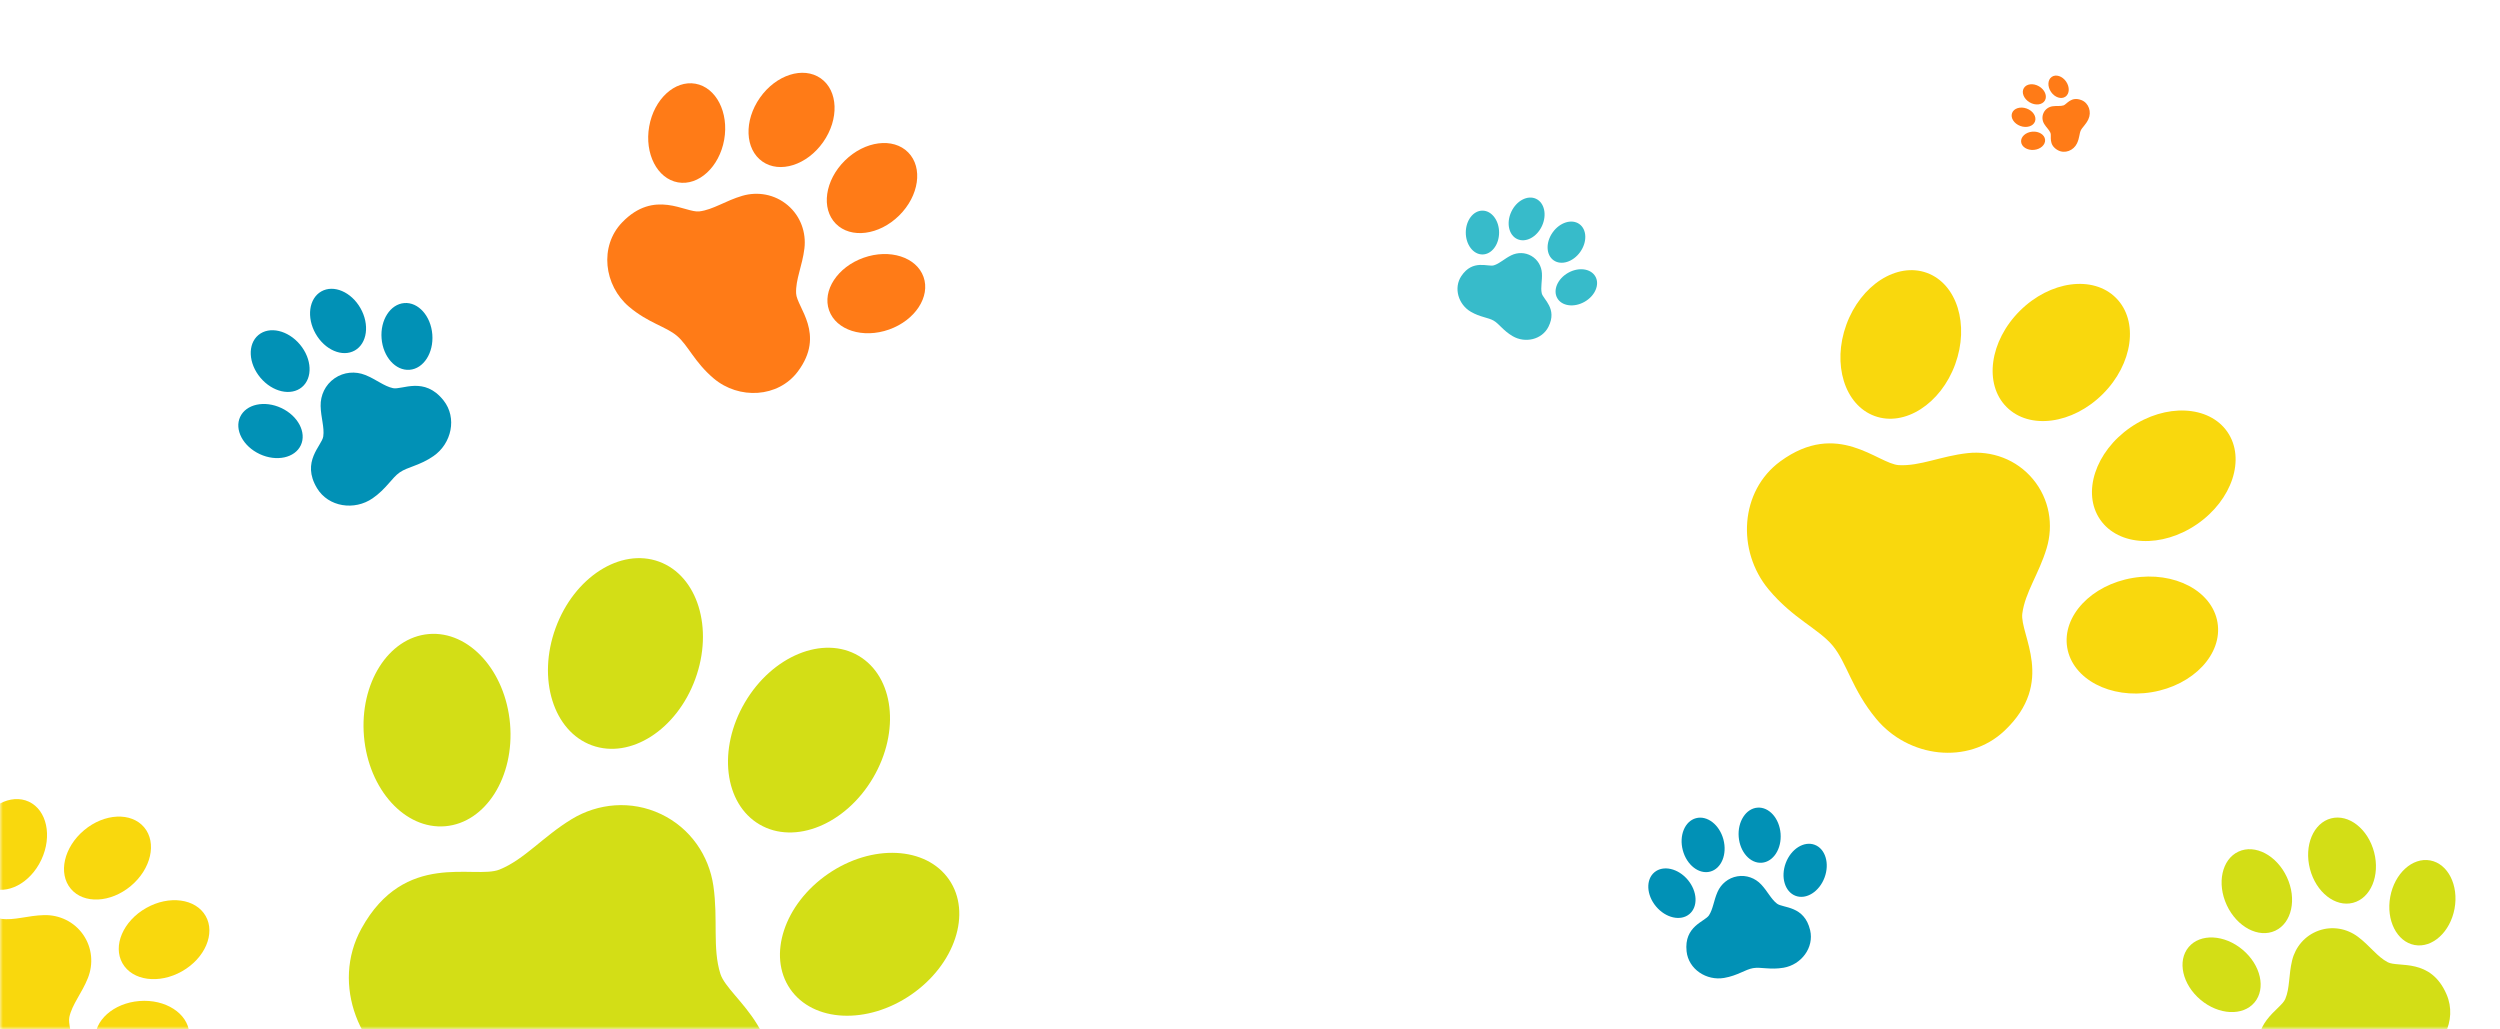 <svg width="430" height="177" viewBox="0 0 430 177" fill="none" xmlns="http://www.w3.org/2000/svg">
<mask id="mask0_47_198" style="mask-type:alpha" maskUnits="userSpaceOnUse" x="0" y="0" width="430" height="177">
<rect width="430" height="177" fill="#E0FCFF"/>
</mask>
<g mask="url(#mask0_47_198)">
<path d="M101.798 128.195C108.43 130.624 116.394 125.519 119.587 116.794C122.778 108.069 119.99 99.03 113.358 96.603C106.725 94.178 98.762 99.282 95.569 108.006C92.377 116.731 95.166 125.77 101.798 128.195Z" fill="#D3DE16"/>
<path d="M76.597 142.11C83.535 141.509 88.518 133.625 87.729 124.496C86.939 115.37 80.674 108.459 73.736 109.057C66.799 109.66 61.817 117.545 62.606 126.673C63.396 135.799 69.66 142.71 76.597 142.11Z" fill="#D3DE16"/>
<path d="M130.629 141.801C136.718 145.38 145.467 141.786 150.173 133.776C154.879 125.762 153.757 116.371 147.667 112.792C141.578 109.216 132.827 112.812 128.122 120.822C123.417 128.835 124.54 138.226 130.629 141.801Z" fill="#D3DE16"/>
<path d="M163.242 151.296C159.294 145.56 149.977 145.117 142.429 150.308C134.881 155.504 131.964 164.362 135.91 170.1C139.857 175.835 149.175 176.279 156.722 171.085C164.269 165.892 167.188 157.033 163.242 151.296Z" fill="#D3DE16"/>
<path d="M122.703 152.378C121.95 147.168 118.756 142.416 113.651 140.006C108.547 137.598 102.848 138.154 98.348 140.883C93.375 143.901 90.194 147.844 85.91 149.567C81.628 151.29 69.632 146.158 62.163 159.721C56.888 169.301 61.73 181.411 71.619 186.077C79.135 189.624 85.084 189.228 89.452 191.288C93.818 193.348 97.294 198.193 104.81 201.739C114.699 206.406 127.125 202.446 131.167 192.284C136.889 177.896 125.299 171.899 123.906 167.498C122.514 163.097 123.535 158.134 122.703 152.378Z" fill="#D3DE16"/>
<path d="M345.13 70.006C349.067 73.959 356.473 72.963 361.673 67.782C366.871 62.601 367.892 55.198 363.954 51.247C360.014 47.295 352.609 48.291 347.41 53.472C342.212 58.653 341.191 66.056 345.13 70.006Z" fill="#F9D80D"/>
<path d="M322.441 71.555C327.609 73.441 333.809 69.46 336.292 62.661C338.773 55.863 336.595 48.823 331.428 46.934C326.26 45.05 320.06 49.032 317.577 55.831C315.096 62.629 317.274 69.669 322.441 71.555Z" fill="#F9D80D"/>
<path d="M361.229 89.373C364.394 93.969 371.859 94.316 377.902 90.153C383.947 85.986 386.279 78.888 383.114 74.292C379.948 69.699 372.482 69.352 366.439 73.516C360.395 77.682 358.064 84.78 361.229 89.373Z" fill="#F9D80D"/>
<path d="M381.409 107.06C380.498 101.635 373.975 98.207 366.838 99.404C359.699 100.604 354.653 105.973 355.563 111.398C356.474 116.822 362.997 120.251 370.135 119.052C377.272 117.853 382.319 112.485 381.409 107.06Z" fill="#F9D80D"/>
<path d="M352.023 94.3C353.224 90.318 352.523 85.85 349.673 82.42C346.822 78.992 342.556 77.487 338.424 77.939C333.855 78.439 330.261 80.2 326.619 80.004C322.977 79.808 316.102 72.128 306.226 79.345C299.251 84.443 298.675 94.73 304.197 101.373C308.395 106.422 312.786 108.125 315.225 111.057C317.664 113.99 318.536 118.62 322.733 123.668C328.255 130.311 338.474 131.624 344.76 125.698C353.66 117.307 347.365 109.144 347.837 105.527C348.309 101.911 350.698 98.699 352.023 94.3Z" fill="#F9D80D"/>
<path d="M260.957 41.116C262.41 41.797 264.314 40.799 265.209 38.887C266.104 36.975 265.652 34.874 264.199 34.193C262.746 33.513 260.842 34.511 259.946 36.422C259.051 38.334 259.503 40.435 260.957 41.116Z" fill="#37BBCA"/>
<path d="M254.976 43.767C256.559 43.768 257.843 42.082 257.845 40C257.847 37.918 256.566 36.23 254.983 36.228C253.401 36.227 252.117 37.913 252.115 39.995C252.113 42.076 253.394 43.765 254.976 43.767Z" fill="#37BBCA"/>
<path d="M267.214 44.767C268.521 45.697 270.573 45.057 271.797 43.337C273.021 41.616 272.953 39.468 271.645 38.537C270.337 37.607 268.285 38.248 267.062 39.968C265.838 41.689 265.906 43.837 267.214 44.767Z" fill="#37BBCA"/>
<path d="M274.408 47.562C273.628 46.185 271.528 45.9 269.716 46.926C267.905 47.953 267.069 49.9 267.849 51.277C268.628 52.654 270.729 52.938 272.54 51.912C274.351 50.886 275.187 48.939 274.408 47.562Z" fill="#37BBCA"/>
<path d="M265.21 47.004C265.143 45.81 264.514 44.671 263.406 44.024C262.298 43.378 260.997 43.391 259.924 43.919C258.739 44.504 257.941 45.334 256.937 45.639C255.933 45.944 253.319 44.545 251.36 47.467C249.976 49.531 250.833 52.368 252.979 53.621C254.61 54.572 255.965 54.6 256.912 55.153C257.86 55.706 258.551 56.871 260.182 57.823C262.328 59.075 265.219 58.425 266.335 56.205C267.916 53.061 265.411 51.474 265.183 50.45C264.955 49.426 265.284 48.323 265.21 47.004Z" fill="#37BBCA"/>
<path d="M391.335 160.085C394.192 158.759 395.094 154.638 393.349 150.879C391.604 147.121 387.874 145.15 385.018 146.476C382.161 147.803 381.259 151.924 383.004 155.682C384.749 159.44 388.479 161.411 391.335 160.085Z" fill="#D3DE16"/>
<path d="M387.776 172.42C389.774 170.042 388.859 165.985 385.731 163.355C382.604 160.726 378.449 160.522 376.45 162.898C374.452 165.276 375.368 169.334 378.495 171.964C381.622 174.593 385.777 174.797 387.776 172.42Z" fill="#D3DE16"/>
<path d="M404.718 155.283C407.767 154.491 409.392 150.599 408.35 146.589C407.307 142.577 403.992 139.97 400.942 140.761C397.895 141.554 396.269 145.448 397.311 149.457C398.354 153.468 401.67 156.076 404.718 155.283Z" fill="#D3DE16"/>
<path d="M417.997 147.993C414.943 147.429 411.865 150.227 411.122 154.245C410.38 158.263 412.253 161.977 415.308 162.542C418.361 163.106 421.439 160.307 422.182 156.289C422.924 152.272 421.05 148.557 417.997 147.993Z" fill="#D3DE16"/>
<path d="M405.554 161.118C403.673 159.713 401.167 159.221 398.797 160.071C396.428 160.922 394.806 162.894 394.248 165.174C393.632 167.694 393.872 169.94 393.064 171.835C392.257 173.729 386.855 175.893 388.777 182.526C390.135 187.211 395.481 189.503 400.071 187.856C403.56 186.604 405.311 184.603 407.338 183.875C409.365 183.147 411.989 183.579 415.478 182.327C420.068 180.681 422.738 175.513 420.808 171.034C418.075 164.692 412.529 166.456 410.701 165.507C408.874 164.558 407.631 162.671 405.554 161.118Z" fill="#D3DE16"/>
<path d="M294.158 149.914C296.087 149.401 297.102 146.929 296.428 144.392C295.752 141.855 293.642 140.215 291.713 140.728C289.785 141.242 288.769 143.714 289.444 146.251C290.119 148.788 292.23 150.428 294.158 149.914Z" fill="#0191B6"/>
<path d="M290.58 157.219C292.089 155.956 291.964 153.323 290.302 151.338C288.64 149.354 286.07 148.769 284.561 150.032C283.053 151.296 283.178 153.929 284.84 155.914C286.502 157.898 289.072 158.483 290.58 157.219Z" fill="#0191B6"/>
<path d="M303.036 148.391C305.026 148.232 306.469 145.982 306.26 143.366C306.05 140.748 304.268 138.756 302.279 138.915C300.29 139.074 298.847 141.325 299.056 143.941C299.266 146.558 301.048 148.55 303.036 148.391Z" fill="#0191B6"/>
<path d="M312.124 145.303C310.281 144.615 308.052 146.022 307.147 148.447C306.241 150.873 307.002 153.397 308.845 154.085C310.689 154.773 312.917 153.365 313.822 150.94C314.727 148.515 313.967 145.991 312.124 145.303Z" fill="#0191B6"/>
<path d="M302.916 152.124C301.897 151.04 300.388 150.457 298.816 150.727C297.244 150.997 296.015 152.049 295.416 153.41C294.754 154.915 294.656 156.343 293.944 157.436C293.232 158.529 289.624 159.285 290.093 163.635C290.425 166.708 293.508 168.726 296.554 168.203C298.868 167.806 300.181 166.75 301.526 166.519C302.87 166.288 304.46 166.846 306.775 166.449C309.82 165.926 312.054 162.996 311.343 159.989C310.335 155.731 306.681 156.221 305.645 155.428C304.609 154.635 304.042 153.321 302.916 152.124Z" fill="#0191B6"/>
<path d="M350.019 20.89C350.322 20.062 349.685 19.068 348.596 18.669C347.507 18.271 346.378 18.619 346.075 19.447C345.773 20.275 346.41 21.269 347.499 21.668C348.588 22.066 349.716 21.718 350.019 20.89Z" fill="#FF7B17"/>
<path d="M351.756 24.036C351.681 23.17 350.697 22.548 349.557 22.646C348.418 22.745 347.555 23.527 347.63 24.393C347.705 25.259 348.69 25.881 349.829 25.782C350.968 25.684 351.831 24.902 351.756 24.036Z" fill="#FF7B17"/>
<path d="M351.718 17.291C352.164 16.531 351.716 15.438 350.716 14.851C349.715 14.264 348.543 14.403 348.096 15.164C347.65 15.924 348.099 17.016 349.099 17.604C350.099 18.191 351.271 18.051 351.718 17.291Z" fill="#FF7B17"/>
<path d="M352.903 13.22C352.187 13.712 352.132 14.876 352.78 15.818C353.428 16.76 354.534 17.124 355.25 16.631C355.966 16.139 356.022 14.976 355.373 14.033C354.725 13.091 353.619 12.727 352.903 13.22Z" fill="#FF7B17"/>
<path d="M353.038 18.28C352.388 18.374 351.794 18.773 351.494 19.41C351.193 20.047 351.262 20.759 351.603 21.32C351.98 21.941 352.472 22.338 352.687 22.873C352.902 23.408 352.262 24.905 353.955 25.838C355.151 26.496 356.662 25.892 357.245 24.657C357.688 23.719 357.638 22.976 357.895 22.431C358.153 21.886 358.757 21.452 359.2 20.514C359.783 19.279 359.288 17.728 358.02 17.224C356.224 16.509 355.475 17.956 354.926 18.13C354.376 18.304 353.757 18.176 353.038 18.28Z" fill="#FF7B17"/>
<path d="M12.176 152.866C14.392 155.517 19.015 155.302 22.502 152.387C25.988 149.471 27.018 144.959 24.802 142.308C22.584 139.658 17.962 139.872 14.475 142.788C10.989 145.704 9.959 150.216 12.176 152.866Z" fill="#F9D80D"/>
<path d="M-1.906 152.597C1.181 154.039 5.221 151.918 7.12 147.857C9.017 143.797 8.054 139.336 4.968 137.892C1.881 136.451 -2.159 138.573 -4.057 142.633C-5.955 146.694 -4.992 151.154 -1.906 152.597Z" fill="#F9D80D"/>
<path d="M21.063 165.683C22.767 168.689 27.354 169.306 31.307 167.064C35.261 164.819 37.083 160.566 35.378 157.56C33.673 154.555 29.085 153.938 25.133 156.181C21.179 158.425 19.358 162.679 21.063 165.683Z" fill="#F9D80D"/>
<path d="M32.558 177.684C32.289 174.288 28.45 171.821 23.982 172.174C19.513 172.529 16.11 175.569 16.378 178.965C16.648 182.361 20.487 184.828 24.955 184.474C29.423 184.119 32.827 181.08 32.558 177.684Z" fill="#F9D80D"/>
<path d="M15.117 168.226C16.073 165.834 15.882 163.039 14.309 160.77C12.735 158.501 10.184 157.342 7.61 157.398C4.765 157.46 2.453 158.352 0.216 158.035C-2.02 157.717 -5.847 152.608 -12.329 156.528C-16.908 159.296 -17.819 165.612 -14.77 170.008C-12.453 173.349 -9.836 174.637 -8.489 176.578C-7.143 178.519 -6.855 181.422 -4.538 184.763C-1.49 189.159 4.743 190.521 8.942 187.204C14.886 182.508 11.442 177.132 11.929 174.926C12.415 172.721 14.062 170.868 15.117 168.226Z" fill="#F9D80D"/>
<path d="M51.933 66.587C53.814 65.015 53.661 61.735 51.593 59.261C49.524 56.787 46.322 56.056 44.442 57.629C42.562 59.202 42.714 62.481 44.782 64.955C46.851 67.429 50.053 68.16 51.933 66.587Z" fill="#0191B6"/>
<path d="M51.742 76.578C52.765 74.388 51.26 71.521 48.379 70.174C45.498 68.828 42.333 69.511 41.309 71.701C40.286 73.891 41.792 76.757 44.673 78.104C47.553 79.45 50.718 78.767 51.742 76.578Z" fill="#0191B6"/>
<path d="M61.026 60.282C63.159 59.072 63.597 55.818 62.006 53.014C60.414 50.208 57.396 48.915 55.263 50.125C53.131 51.335 52.694 54.59 54.285 57.394C55.877 60.199 58.895 61.491 61.026 60.282Z" fill="#0191B6"/>
<path d="M69.541 52.126C67.131 52.317 65.381 55.041 65.632 58.211C65.883 61.381 68.04 63.796 70.45 63.605C72.859 63.414 74.61 60.69 74.358 57.52C74.107 54.35 71.95 51.935 69.541 52.126Z" fill="#0191B6"/>
<path d="M62.83 64.5C61.133 63.822 59.151 63.957 57.54 65.074C55.931 66.19 55.108 68 55.148 69.826C55.192 71.845 55.825 73.485 55.6 75.072C55.374 76.659 51.75 79.374 54.531 83.973C56.495 87.222 60.976 87.868 64.095 85.705C66.466 84.061 67.379 82.204 68.756 81.249C70.133 80.293 72.193 80.089 74.563 78.445C77.683 76.283 78.649 71.86 76.295 68.881C72.963 64.664 69.149 67.107 67.584 66.762C66.02 66.417 64.705 65.249 62.83 64.5Z" fill="#0191B6"/>
<path d="M131.123 27.775C134.124 29.885 138.806 28.394 141.581 24.445C144.356 20.497 144.172 15.586 141.171 13.477C138.168 11.368 133.487 12.858 130.711 16.807C127.937 20.756 128.121 25.666 131.123 27.775Z" fill="#FF7B17"/>
<path d="M116.607 31.369C120.169 32 123.729 28.714 124.561 24.027C125.391 19.341 123.177 15.031 119.615 14.398C116.053 13.768 112.493 17.055 111.662 21.741C110.831 26.427 113.045 30.737 116.607 31.369Z" fill="#FF7B17"/>
<path d="M143.76 38.478C146.334 41.092 151.207 40.465 154.645 37.079C158.084 33.69 158.784 28.827 156.209 26.213C153.635 23.6 148.76 24.228 145.323 27.614C141.884 31.002 141.185 35.865 143.76 38.478Z" fill="#FF7B17"/>
<path d="M158.847 47.627C157.638 44.218 153.022 42.743 148.537 44.333C144.051 45.925 141.396 49.978 142.605 53.388C143.814 56.796 148.43 58.272 152.916 56.68C157.4 55.089 160.056 51.036 158.847 47.627Z" fill="#FF7B17"/>
<path d="M138.361 42.72C138.683 40.004 137.72 37.19 135.482 35.295C133.245 33.4 130.31 32.913 127.686 33.677C124.784 34.523 122.658 36.074 120.277 36.362C117.896 36.651 112.567 32.463 106.996 38.264C103.061 42.362 103.863 49.09 108.197 52.761C111.492 55.551 114.53 56.152 116.445 57.773C118.359 59.394 119.452 62.292 122.746 65.082C127.081 68.753 133.848 68.437 137.242 63.881C142.048 57.431 137.039 52.864 136.932 50.468C136.825 48.072 138.004 45.72 138.361 42.72Z" fill="#FF7B17"/>
</g>
</svg>
